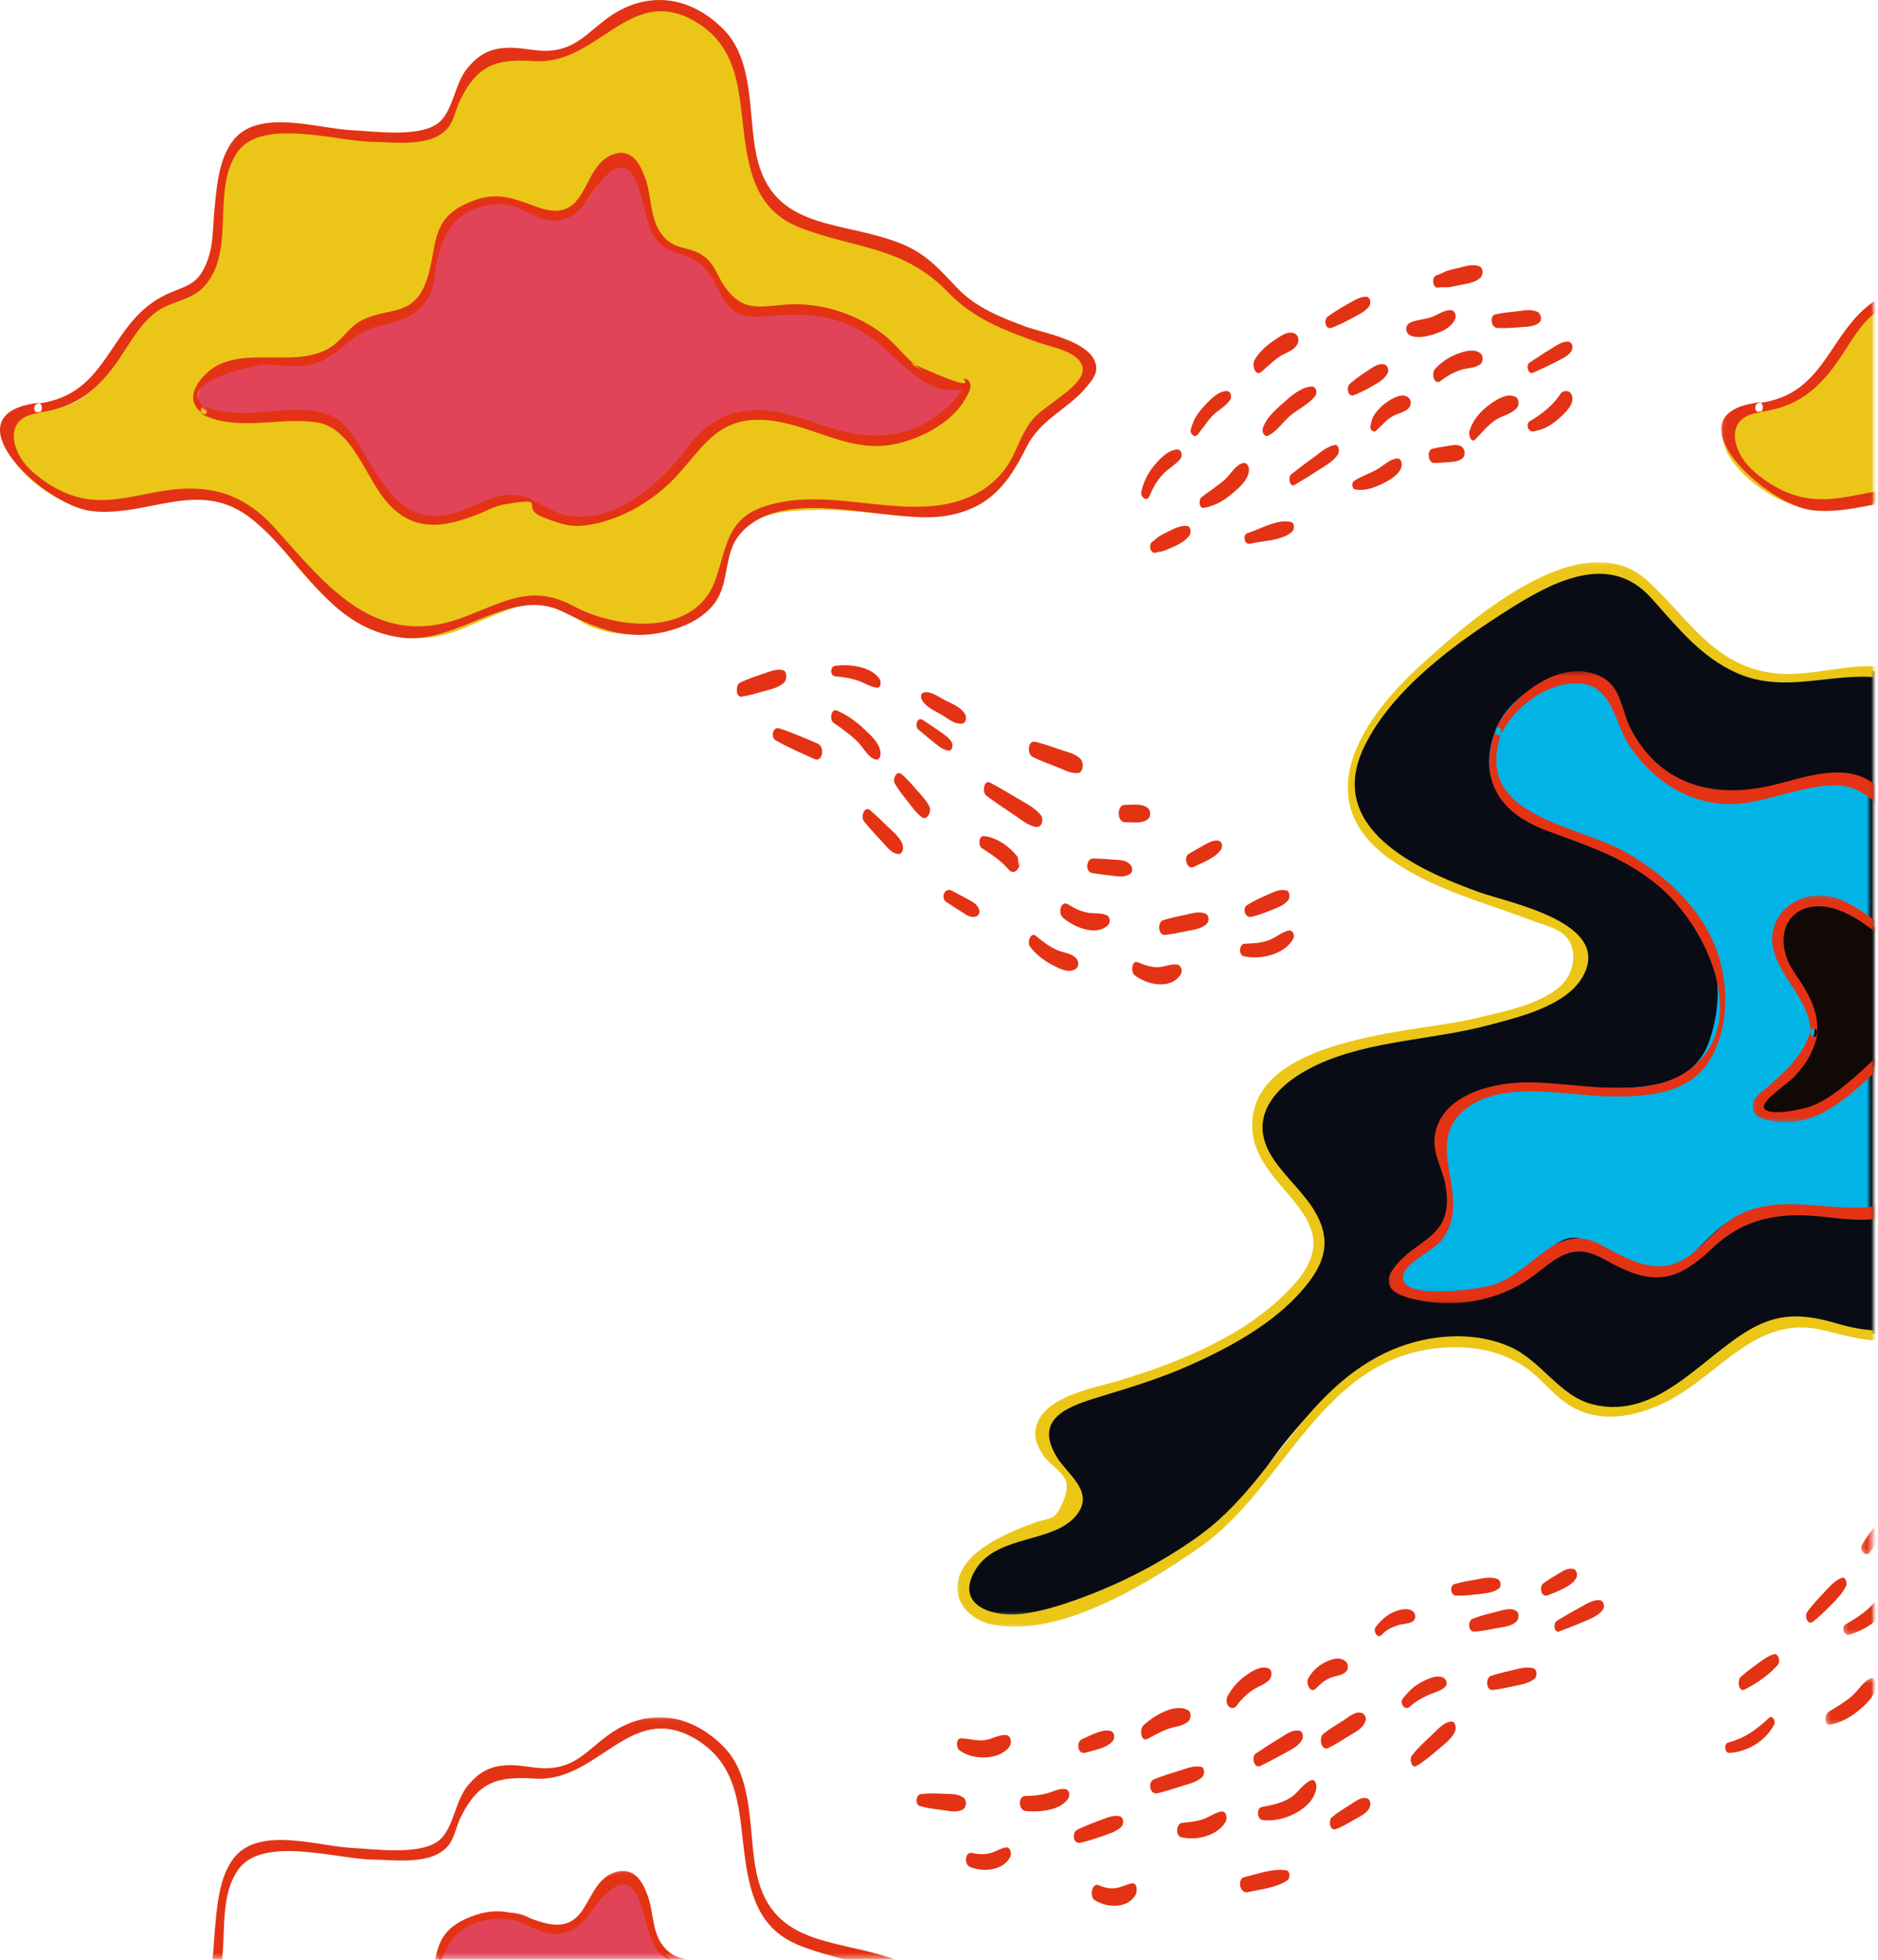 <?xml version="1.0" encoding="UTF-8"?>
<svg width="418px" height="436px" viewBox="0 0 418 436" version="1.1" xmlns="http://www.w3.org/2000/svg" xmlns:xlink="http://www.w3.org/1999/xlink">
    <!-- Generator: Sketch 52.6 (67491) - http://www.bohemiancoding.com/sketch -->
    <title>Blob Pattern</title>
    <desc>Created with Sketch.</desc>
    <defs>
        <polygon id="path-1" points="0.172 0.081 203.019 0.081 203.019 233.677 0.172 233.677"></polygon>
        <polygon id="path-3" points="0.058 0.068 204 0.068 204 236.928 0.058 236.928"></polygon>
        <polygon id="path-5" points="0.259 0.23 107 0.23 107 137.929 0.259 137.929"></polygon>
        <polygon id="path-7" points="0.052 0.326 107.982 0.326 107.982 140.959 0.052 140.959"></polygon>
        <polygon id="path-9" points="0.141 0.182 26 0.182 26 48.655 0.141 48.655"></polygon>
        <polygon id="path-11" points="0.111 0.2 27 0.2 27 50.672 0.111 50.672"></polygon>
        <polygon id="path-13" points="0.376 0.11 34 0.11 34 52.676 0.376 52.676"></polygon>
        <polygon id="path-15" points="0.103 0.057 34 0.057 34 53.675 0.103 53.675"></polygon>
        <polygon id="path-17" points="0.32 0.352 11 0.352 11 10.739 0.32 10.739"></polygon>
        <polygon id="path-19" points="0.26 0.016 7 0.016 7 10.724 0.26 10.724"></polygon>
        <polygon id="path-21" points="0.257 0.236 2.571 0.236 2.571 10.778 0.257 10.778"></polygon>
        <polygon id="path-23" points="0.169 0.057 243.951 0.057 243.951 53.675 0.169 53.675"></polygon>
        <polygon id="path-25" points="0.202 0.374 171.663 0.374 171.663 19.685 0.202 19.685"></polygon>
        <polygon id="path-27" points="0.081 0.208 173.695 0.208 173.695 19.697 0.081 19.697"></polygon>
        <polygon id="path-29" points="0.376 0.228 34 0.228 34 140.781 0.376 140.781"></polygon>
        <polygon id="path-31" points="0.103 0.173 34 0.173 34 141.722 0.103 141.722"></polygon>
    </defs>
    <g id="Symbols" stroke="none" stroke-width="1" fill="none" fill-rule="evenodd">
        <g id="Newsletter-Sign-Up" transform="translate(-1202, 0)">
            <g id="Blob-Pattern">
                <g transform="translate(1202, 0)">
                    <g>
                        <g id="Group-3" transform="translate(214, 126)">
                            <mask id="mask-2" fill="white">
                                <use xlink:href="#path-1"></use>
                            </mask>
                            <g id="Clip-2"></g>
                            <path d="M298.117,134.748 C302.59,130.297 308.854,134.303 317.801,136.974 C326.748,139.644 336.591,131.187 335.696,124.511 C334.802,117.835 337.486,103.147 348.67,98.695 C359.855,94.244 360.749,90.684 360.302,82.227 C359.855,73.77 344.196,78.666 336.591,75.995 C328.985,73.325 327.643,67.984 327.196,58.192 C326.748,48.4 312.432,50.625 311.09,57.302 C309.775,63.849 303.932,69.941 299.011,69.764 C294.09,69.588 286.261,50.169 276.531,49.846 C266.464,49.512 253.043,64.201 243.648,59.861 C234.253,55.521 241.97,47.844 229.556,46.508 C217.141,45.173 217.141,45.84 216.47,34.824 C215.799,23.808 207.746,21.472 189.627,24.476 C171.509,27.48 161.442,14.795 153.39,5.114 C145.337,-4.567 131.58,0.107 111.112,15.797 C90.645,31.486 76.552,49.846 95.006,63.199 C113.461,76.552 137.619,76.218 138.626,86.233 C139.633,96.248 115.474,101.922 94.671,104.927 C73.868,107.931 59.105,119.615 68.835,131.966 C78.566,144.318 85.612,148.657 74.875,160.007 C64.138,171.357 46.354,178.701 31.591,182.707 C16.827,186.713 14.478,192.054 20.854,198.396 C27.229,204.739 29.242,209.413 19.847,212.083 C10.452,214.754 -6.66,223.433 3.07,231.779 C12.801,240.124 56.42,219.094 65.144,204.739 C73.868,190.385 89.974,173.026 107.086,172.025 C124.198,171.023 127.553,178.368 134.6,184.043 C141.646,189.717 153.725,189.05 169.495,175.029 C185.265,161.009 192.199,169.906 202.042,170.69 C210.43,171.357 216.806,167.685 223.516,160.341 C230.227,152.997 240.964,163.679 240.628,142.982 C240.293,122.286 241.97,115.609 255.727,117.278 C269.485,118.947 278.208,134.303 281.564,140.312 C284.919,146.32 293.643,139.199 298.117,134.748" id="Fill-1" fill="#090C15" mask="url(#mask-2)"></path>
                        </g>
                        <g id="Group-6" transform="translate(213, 125)">
                            <mask id="mask-4" fill="white">
                                <use xlink:href="#path-3"></use>
                            </mask>
                            <g id="Clip-5"></g>
                            <path d="M299.622,137.163 C306.189,132.345 314.683,139.558 321.368,140.011 C325.539,140.293 329.769,138.649 332.892,135.923 C339.48,130.175 336.483,123.125 338.568,115.567 C341.166,106.149 346.941,103.383 354.811,98.952 C357.082,97.674 359.345,96.183 360.707,93.901 C362.986,90.083 363.756,82.401 360.093,79.239 C354.665,74.555 344.237,78.557 337.893,76.379 C325.473,72.114 334.294,57.983 325.334,52.881 C320.641,50.209 314.685,52.655 311.9,56.769 C309.851,59.796 309.67,63.718 306.857,66.449 C302.757,70.432 299.214,70.355 295.908,66.59 C292.842,63.099 290.479,59.043 287.233,55.689 C281.264,49.522 275.908,49.172 268.188,52.701 C263.464,54.86 259.129,58.062 254.183,59.723 C249.267,61.374 244.852,61.407 241.512,56.777 C240.2,54.957 239.997,52.644 238.705,50.956 C233.634,44.331 221.533,49.563 218.812,41.43 C216.757,35.287 219.199,29.144 212.423,25.362 C203.389,20.32 191.867,25.872 182.327,24.833 C168.406,23.315 162.923,12.59 153.647,4.162 C138.78,-9.345 112.933,14.108 102.736,23.435 C89.519,35.524 78.209,53.499 96.68,66.355 C106.278,73.035 117.479,75.776 128.246,79.897 C130.56,80.782 133.768,81.487 135.472,83.295 C138.246,86.24 137.469,91.443 134.43,94.282 C129.755,98.65 120.7,100.267 114.73,101.703 C102.172,104.723 64.443,105.636 65.752,126.392 C66.609,139.981 88.171,145.863 75.195,160.562 C65.366,171.697 50.057,177.921 36.124,182.141 C30.608,183.811 18.633,185.659 17.479,193.111 C17.148,195.248 18.104,197.053 19.22,198.78 C20.48,200.728 23.538,202.411 24.282,204.549 C25.02,206.669 22.921,211.291 21.63,212.308 C20.713,213.031 18.669,213.253 17.554,213.662 C11.712,215.804 1.338,219.861 0.157,227.062 C-0.625,231.834 3.355,235.422 7.641,236.382 C22.407,239.69 42.643,227.23 54.051,219.241 C73.331,205.736 81.075,176.909 108.008,174.836 C114.564,174.331 121.095,175.461 126.544,179.226 C130.092,181.679 132.684,185.396 136.361,187.678 C143.063,191.836 151.094,190.245 157.791,186.916 C169.901,180.897 177.904,167.218 192.936,170.97 C201.209,173.034 208.002,175.142 216.06,170.541 C220.691,167.897 223.91,162.4 228.829,160.57 C231.591,159.542 234.926,160.27 237.584,158.864 C243.539,155.713 242.556,147.06 242.565,141.52 C242.573,135.978 241.705,127.685 245.285,122.933 C248.775,118.301 256.445,119.376 261.183,121.03 C267.543,123.249 272.548,128.543 276.425,133.841 C278.468,136.632 280.296,142.019 283.146,144.118 C288.643,148.166 296.1,140.622 299.639,137.199 C300.401,136.462 299.635,134.529 298.728,135.392 C294.443,139.477 288.53,145.529 282.754,140.121 C280.233,137.761 278.626,133.259 276.4,130.443 C271.411,124.131 264.937,118.758 256.727,117.614 C240.351,115.332 240.681,130.907 240.671,143.071 C240.666,149.563 240.6,155.935 233.391,157.452 C230.918,157.973 228.667,157.89 226.357,159.103 C222.093,161.341 219.413,165.882 215.131,168.317 C208.726,171.96 202.601,171.411 195.818,169.435 C189.295,167.533 183.802,166.916 177.534,170.215 C166.241,176.159 156.269,191.12 141.54,187.456 C134.152,185.618 130.101,177.808 123.265,174.709 C114.533,170.752 103.552,171.97 95.144,176.081 C76.445,185.223 69.987,205.103 53.89,216.672 C45.679,222.574 36.478,227.335 26.96,230.762 C22.886,232.228 18.651,233.544 14.339,234.072 C8.159,234.829 -0.515,232.297 3.975,224.474 C8.76,216.135 22.023,218.579 26.906,211.685 C30.428,206.714 24.61,203.02 22.302,199.291 C16.722,190.27 25.174,187.74 32.687,185.473 C39.172,183.516 45.572,181.512 51.774,178.76 C61.452,174.465 71.963,168.664 78.443,160.069 C82.31,154.938 82.971,150.246 79.755,144.699 C77.19,140.276 73.11,136.938 70.319,132.694 C63.969,123.039 71.879,115.668 80.419,111.775 C92.117,106.443 105.73,106.397 118.102,103.13 C124.68,101.393 135.496,98.912 139.245,92.349 C146.154,80.255 123.014,75.923 116.232,73.487 C102.235,68.458 81.92,59.197 90.643,41.13 C96.931,28.105 111.531,17.676 123.461,10.195 C133.079,4.165 145.354,-2.065 154.403,7.921 C160.22,14.339 165.449,21.153 173.624,24.748 C184.484,29.526 194.835,24.374 205.966,25.815 C212.945,26.719 215.922,30.221 216.664,37.223 C216.919,39.636 216.615,42.915 218.02,45.065 C221.208,49.949 228.483,47.37 233.065,49.317 C240.016,52.271 238.175,61.21 246.501,62.873 C255.573,64.684 263.801,55.993 271.859,53.358 C284.371,49.266 288.635,62.162 295.791,69.343 C299.823,73.389 303.873,72.413 307.93,68.314 C310.014,66.209 311.005,63.883 312.301,61.33 C314.165,57.657 315.675,53.729 320.591,53.943 C325.913,54.175 326.803,60.723 327.882,65.064 C329.513,71.626 331.113,76.588 338.306,78.615 C341.502,79.516 344.912,79.312 348.194,79.344 C350.611,79.367 354.418,78.722 356.567,79.846 C361.657,82.506 361.329,89.386 358.667,93.239 C355.738,97.481 350.323,98.163 346.259,100.924 C342.987,103.148 340.626,106.208 338.912,109.748 C335.091,117.643 337.963,130.559 330.121,135.605 C319.43,142.485 308.457,128.299 298.747,135.428 C297.908,136.043 298.639,137.883 299.622,137.163" id="Fill-4" fill="#EBC617" mask="url(#mask-4)"></path>
                        </g>
                        <g id="Group-9" transform="translate(309, 150)">
                            <mask id="mask-6" fill="white">
                                <use xlink:href="#path-5"></use>
                            </mask>
                            <g id="Clip-8"></g>
                            <path d="M24.017,12.081 C21.754,17.626 21.576,23.994 25.932,28.093 C30.288,32.19 36.362,33.739 42.105,35.382 C47.846,37.024 81.264,52.073 71.552,81.311 C64.859,101.463 30.72,85.342 17.333,94.074 C3.946,102.807 15.325,108.181 13.317,118.928 C11.309,129.676 -6.765,133.035 3.276,136.394 C13.317,139.752 26.035,137.737 34.737,129.004 C43.439,120.272 45.447,129.676 56.826,132.363 C68.206,135.05 68.875,122.287 82.263,118.928 C95.65,115.569 107.03,124.974 118.409,113.554 C129.788,102.135 127.111,79.967 135.813,75.937 C144.514,71.907 162.587,69.891 173.967,80.639 C185.346,91.387 202.08,92.73 208.105,87.357 C214.129,81.983 222.831,84.669 224.17,73.922 C225.509,63.174 214.799,68.548 206.097,60.487 C197.395,52.426 186.685,45.709 179.322,47.724 C171.959,49.739 155.894,53.77 141.837,51.083 C127.78,48.396 115.062,36.976 109.037,27.572 C103.013,18.168 90.295,24.885 77.576,26.9 C64.859,28.915 52.141,16.824 50.132,6.076 C48.124,-4.671 28.693,0.619 24.017,12.081" id="Fill-7" fill="#02B3E6" mask="url(#mask-6)"></path>
                        </g>
                        <g id="Group-12" transform="translate(309, 149)">
                            <mask id="mask-8" fill="white">
                                <use xlink:href="#path-7"></use>
                            </mask>
                            <g id="Clip-11"></g>
                            <path d="M23.949,13.244 C20.041,24.387 24.4,31.752 35.32,35.824 C44.485,39.242 52.572,41.712 60.28,48.213 C70.627,56.94 81.174,78.578 66.892,89.074 C57.171,96.218 41.177,91.5 30.083,91.803 C22.519,92.011 11.36,94.851 10.321,103.997 C9.891,107.785 12.131,111.164 12.756,114.78 C14.807,126.664 6.129,126.296 1.131,133.27 C-2.544,138.399 3.989,139.851 8.427,140.566 C14.521,141.547 20.93,140.67 26.571,138.181 C29.149,137.044 31.533,135.51 33.729,133.754 C38.837,129.669 42.049,127.757 48.192,131.237 C58.434,137.039 63.751,136.675 72.089,128.747 C79.057,122.122 86.689,120.701 96.003,121.631 C102.555,122.285 109.099,123.452 115.157,120.098 C125.432,114.407 127.97,102.227 130.707,91.818 C133.005,83.078 135.4,78.491 144.703,76.607 C153.783,74.769 163.847,75.628 171.652,80.988 C181.584,87.809 192.307,96.911 205.5,92.668 C209.945,91.238 213.894,88.19 218.18,86.288 C221.996,84.595 224.825,82.91 226.19,78.707 C229.449,68.669 222.465,67.779 215.077,65.022 C202.013,60.149 194.475,44.957 178.682,48.563 C157.782,53.335 137.863,54.77 120.666,39.616 C115.472,35.039 111.744,26.193 105.081,23.705 C98.962,21.419 91.429,24.313 85.426,25.718 C72.544,28.734 60.727,25.782 54.071,13.357 C51.963,9.423 51.991,4.136 47.717,1.736 C38.982,-3.169 27.487,5.711 23.907,13.219 C23.473,14.13 24.618,15.298 25.186,14.166 C28.178,8.203 35.226,2.819 42.234,3.052 C49.961,3.308 50.225,11.711 53.698,16.952 C59.532,25.758 69.3,31.283 79.905,29.586 C86.357,28.554 92.685,25.84 99.254,25.722 C108.13,25.563 111.84,34.496 117.546,39.972 C127.164,49.204 138.884,54.756 152.3,54.988 C164.745,55.203 180.636,47.381 192.138,52.665 C199.472,56.034 204.332,62.513 211.27,66.222 C213.3,67.306 215.466,67.663 217.571,68.5 C218.369,68.817 219.497,68.745 220.233,69.197 C226.531,73.063 223.753,80.354 219.183,83.09 C209.243,89.039 198.813,92.984 187.359,88.475 C180.294,85.694 175.697,79.905 169.07,76.571 C164.001,74.022 158.253,73.06 152.62,73.107 C145.365,73.168 135.937,74.314 132.084,81.245 C126.138,91.937 127.998,105.351 118.507,114.438 C106.938,125.515 91.272,114.527 78.07,121.278 C74.213,123.251 71.592,126.456 68.41,129.271 C61.211,135.638 54.785,132.01 47.415,128.003 C37.381,122.55 32.835,133.556 23.547,136.795 C20.373,137.903 0.854,140.678 3.527,134.138 C4.594,131.526 10.207,129.208 12.111,126.591 C19.135,116.935 7.015,105.235 17.595,97.428 C25.821,91.358 39.2,94.69 48.671,94.908 C57.084,95.102 67.179,94.61 71.824,86.411 C76.165,78.75 75.82,68.285 72.286,60.429 C68.514,52.046 61.279,45.613 53.507,40.973 C42.18,34.21 18.679,33.015 25.143,14.14 C25.441,13.269 24.348,12.11 23.949,13.244" id="Fill-10" fill="#E33314" mask="url(#mask-8)"></path>
                        </g>
                        <g id="Group-15" transform="translate(391, 200)">
                            <mask id="mask-10" fill="white">
                                <use xlink:href="#path-9"></use>
                            </mask>
                            <g id="Clip-14"></g>
                            <path d="M12.792,29.827 C14.238,21.297 1.282,13.076 5.382,5.391 C8.604,-0.645 16.272,-2.664 26.031,6.083 C35.79,14.831 51.822,14.831 39.275,24.924 C26.728,35.017 16.969,50.494 4.421,48.475 C-8.127,46.457 10.705,42.132 12.792,29.827" id="Fill-13" fill="#110906" mask="url(#mask-10)"></path>
                        </g>
                        <g id="Group-18" transform="translate(390, 199)">
                            <mask id="mask-12" fill="white">
                                <use xlink:href="#path-11"></use>
                            </mask>
                            <g id="Clip-17"></g>
                            <path d="M14.412,31.012 C14.734,27.322 13.706,24.541 11.906,21.271 C10.64,18.971 8.644,16.749 7.753,14.285 C4.928,6.472 10.212,1.085 17.771,3.025 C24.428,4.733 29.865,11.062 35.974,14.179 C36.859,14.631 41.468,16.303 42.263,17.565 C45.348,22.467 39.8,24.788 36.735,27.473 C31.754,31.838 27.347,36.772 22.295,41.064 C19.535,43.408 16.543,45.827 13.053,47.13 C11.585,47.678 3.37,49.601 2.622,47.435 C2.091,45.899 7.986,42 9.287,40.634 C12.02,37.767 13.783,34.853 14.5,31.038 C14.718,29.88 13.297,29.268 12.911,30.536 C11.256,35.962 7.572,39.155 3.448,42.828 C2.465,43.704 0.542,44.93 0.225,46.272 C-0.516,49.404 2.502,50.113 5.312,50.515 C14.136,51.78 21.351,45.143 27.098,39.749 C31.015,36.072 34.749,32.232 38.811,28.695 C41.115,26.689 45.321,24.206 45.831,20.877 C46.497,16.53 42.189,14.689 38.719,12.918 C33.66,10.336 29.707,7.398 25.084,4.212 C22.396,2.36 19.377,0.567 15.989,0.248 C10.866,-0.234 5.791,2.94 4.689,7.884 C2.804,16.344 13.187,22.446 12.979,30.804 C12.956,31.731 14.321,32.053 14.412,31.012" id="Fill-16" fill="#E33314" mask="url(#mask-12)"></path>
                        </g>
                        <g id="Group-21" transform="translate(383, 383)">
                            <mask id="mask-14" fill="white">
                                <use xlink:href="#path-13"></use>
                            </mask>
                            <g id="Clip-20"></g>
                            <path d="M8.175,90.008 C-10.877,91.324 9.109,113.611 24.159,111.76 C39.209,109.91 49.681,103.114 62.647,120.129 C75.413,136.884 88.219,144.285 103.787,137.668 C119.354,131.051 120.707,130.611 129.429,136.248 C138.151,141.886 159.854,140.125 161.262,126.769 C162.669,113.413 170.783,111.665 184.297,111.72 C197.809,111.775 211.301,116.507 221.469,108.532 C231.637,100.557 223.542,97.628 239.805,86.338 C256.067,75.047 221.605,76.242 212.202,62.842 C202.799,49.442 181.838,53.365 173.089,45.312 C164.339,37.259 169.169,13.228 160.973,6.684 C153.334,0.583 144.729,-4.508 133.291,6.936 C121.853,18.379 111.777,4.308 104.295,16.303 C96.813,28.298 104.014,29.664 83.069,29.578 C62.125,29.492 54.718,23.449 50.615,35.458 C46.51,47.466 51.178,62.182 39.674,65.024 C25.447,68.537 27.227,88.692 8.175,90.008" id="Fill-19" fill="#EBC618" mask="url(#mask-14)"></path>
                        </g>
                        <g id="Group-24" transform="translate(383, 382)">
                            <mask id="mask-16" fill="white">
                                <use xlink:href="#path-15"></use>
                            </mask>
                            <g id="Clip-23"></g>
                            <path d="M8.447,90.008 C-11.826,92.531 9.899,112.963 20.38,114.154 C33.069,115.596 44.302,106.524 55.939,116.029 C67.14,125.178 72.861,140.276 88.902,142.402 C101.269,144.041 113.035,130.834 124.545,136.581 C132.686,140.645 139.536,143.486 148.901,140.645 C152.489,139.556 155.988,137.733 158.25,134.634 C161.562,130.094 160.127,123.807 163.697,119.443 C173.321,107.676 196.577,117.269 209.205,115.244 C219.011,113.672 223.203,107.962 227.209,99.849 C230.33,93.529 236.463,91.429 240.596,86.306 C241.724,84.907 242.905,83.539 242.573,81.604 C241.642,76.184 230.802,74.386 226.881,72.92 C221.435,70.883 215.864,68.638 211.81,64.293 C207.906,60.11 205.015,56.737 199.547,54.484 C186.528,49.121 171.091,51.845 167.467,34.802 C165.564,25.853 167.096,13.673 160.171,6.615 C152.555,-1.148 142.723,-2.163 134.173,4.34 C129.86,7.62 127.203,11.14 121.295,11.389 C118.666,11.5 116.089,10.788 113.474,10.721 C109.091,10.609 106.32,11.857 103.515,15.266 C100.799,18.567 100.486,23.931 97.733,26.916 C93.933,31.037 82.854,29.348 78.056,29.138 C70.611,28.813 57.438,24.184 51.795,31.265 C48.405,35.519 48.006,42.151 47.515,47.275 C47.197,50.6 47.279,54.361 46.228,57.567 C43.959,64.496 40.776,63.632 35.787,66.364 C23.962,72.841 24.095,88.236 8.45,90.144 C7.397,90.272 7.45,92.279 8.5,92.159 C16.856,91.204 21.859,87.021 26.46,80.192 C28.923,76.536 31.049,72.397 34.658,69.706 C38.059,67.169 42.51,67.186 45.399,63.869 C52.335,55.902 46.811,42.735 52.556,34.127 C57.841,26.209 74.487,31.624 82.529,31.72 C87.482,31.779 95.534,33.022 99.173,28.632 C100.561,26.956 100.927,24.418 101.855,22.494 C105.797,14.305 110.142,13.169 118.334,13.701 C132.373,14.612 139.364,-3.487 153.624,4.695 C165.287,11.385 163.198,23.967 165.589,35.503 C167.167,43.116 170.194,48.344 177.689,51.117 C190.048,55.691 200.249,55.208 209.964,65.414 C215.502,71.23 222.401,73.842 229.838,76.515 C232.89,77.61 238.743,78.507 239.587,81.97 C240.561,85.967 231.216,90.381 228.501,93.756 C226.522,96.218 225.684,98.771 224.345,101.572 C220.652,109.292 213.269,112.708 204.979,113.136 C193.344,113.737 181.024,109.34 169.556,113 C160.948,115.746 160.975,121.924 158.425,129.367 C153.977,142.354 136.544,140.569 127.039,135.392 C117.862,130.393 112.063,134.221 102.69,137.833 C83.438,145.253 72.533,131.094 60.971,118.015 C53.645,109.729 45.651,107.918 35.047,109.834 C28.446,111.027 22.471,112.9 15.907,110.601 C12.561,109.43 9.481,107.414 6.897,105.001 C2.58,100.97 0.696,93.29 8.503,92.296 C9.699,92.143 9.634,89.86 8.447,90.008" id="Fill-22" fill="#E33314" mask="url(#mask-16)"></path>
                        </g>
                        <path d="M384.946,389.998 C388.953,389.747 393.047,387.321 394.914,383.625 C395.252,382.956 394.537,381.464 393.75,382.198 C390.938,384.824 388.376,386.689 384.647,387.681 C383.642,387.949 383.858,390.067 384.946,389.998" id="Fill-25" fill="#E33314"></path>
                        <g id="Group-29" transform="translate(406, 373)">
                            <mask id="mask-18" fill="white">
                                <use xlink:href="#path-17"></use>
                            </mask>
                            <g id="Clip-28"></g>
                            <path d="M1.346,10.721 C3.579,10.3 5.629,9.201 7.46,7.732 C9.156,6.372 11.236,4.504 11.657,2.125 C11.803,1.3 11.287,0.071 10.38,0.41 C8.771,1.012 7.59,3.128 6.255,4.282 C4.616,5.699 2.821,6.737 1.003,7.832 C0.11,8.37 -0.036,10.981 1.346,10.721" id="Fill-27" fill="#E33314" mask="url(#mask-18)"></path>
                        </g>
                        <path d="M388.325,375.887 C390.92,374.547 393.735,372.686 395.717,370.373 C396.39,369.586 395.788,367.664 394.704,368.051 C393.377,368.524 392.228,369.375 391.074,370.226 C389.835,371.139 388.569,372.025 387.434,373.097 C386.617,373.868 386.975,376.584 388.325,375.887" id="Fill-30" fill="#E33314"></path>
                        <path d="M403.553,360.772 C405.022,359.641 406.33,358.304 407.638,356.985 C408.903,355.71 410.112,354.481 410.901,352.823 C411.217,352.158 410.754,350.669 409.834,351.066 C408.214,351.767 407.061,353.152 405.863,354.43 C404.602,355.773 403.338,357.125 402.242,358.619 C401.589,359.51 402.335,361.71 403.553,360.772" id="Fill-32" fill="#E33314"></path>
                        <g id="Group-36" transform="translate(410, 353)">
                            <mask id="mask-20" fill="white">
                                <use xlink:href="#path-19"></use>
                            </mask>
                            <g id="Clip-35"></g>
                            <path d="M1.635,10.68 C5.742,9.491 10.249,6.128 11.594,2.152 C11.968,1.048 10.932,-0.858 9.706,0.469 C8.331,1.957 7.298,3.63 5.749,4.992 C4.243,6.315 2.536,7.393 0.768,8.379 C-0.24,8.942 0.357,11.051 1.635,10.68" id="Fill-34" fill="#E33314" mask="url(#mask-20)"></path>
                        </g>
                        <g id="Group-39" transform="translate(414, 335)">
                            <mask id="mask-22" fill="white">
                                <use xlink:href="#path-21"></use>
                            </mask>
                            <g id="Clip-38"></g>
                            <path d="M2.232,10.329 C3.258,8.834 4.452,7.416 5.787,6.14 C7.178,4.81 8.881,3.735 10.101,2.266 C10.694,1.554 10.252,-0.032 9.063,0.275 C7.07,0.79 5.488,2.375 4.142,3.743 C2.647,5.263 1.468,6.945 0.399,8.734 C-0.219,9.768 1.332,11.638 2.232,10.329" id="Fill-37" fill="#E33314" mask="url(#mask-22)"></path>
                        </g>
                        <path d="M172.585,164.667 C175.365,166.277 178.386,167.546 181.31,168.882 C183.073,169.686 183.706,166.151 181.99,165.432 C179.168,164.249 176.331,162.946 173.398,162.051 C171.983,161.619 171.517,164.048 172.585,164.667" id="Fill-40" fill="#E33314"></path>
                        <path d="M185.519,160.808 C187.38,162.064 189.183,163.367 190.833,164.964 C192.081,166.172 193.391,168.875 195.111,168.999 C195.688,169.04 196.021,168.201 195.999,167.671 C195.902,165.302 193.744,163.537 192.238,162.108 C190.458,160.419 188.437,159.019 186.264,158.075 C184.997,157.524 184.562,160.161 185.519,160.808" id="Fill-42" fill="#E33314"></path>
                        <path d="M185.935,150.479 C187.675,150.603 189.388,150.885 191.045,151.456 C192.439,151.937 193.717,152.84 195.189,152.995 C196.166,153.098 196.126,151.572 195.767,151.049 C193.817,148.213 188.964,147.698 185.878,148.139 C184.683,148.309 184.714,150.392 185.935,150.479" id="Fill-44" fill="#E33314"></path>
                        <path d="M205.103,155.517 C205.915,157.25 207.987,158.083 209.539,158.992 C210.987,159.84 212.617,161.348 214.321,160.927 C215.041,160.75 215.129,159.565 214.861,159.023 C213.995,157.276 211.831,156.588 210.213,155.725 C208.821,154.983 207.1,153.637 205.507,154.092 C204.967,154.246 204.905,155.093 205.103,155.517" id="Fill-46" fill="#E33314"></path>
                        <path d="M204.449,162.353 C205.587,163.267 206.672,164.235 207.825,165.135 C208.827,165.919 209.771,166.817 211.089,166.992 C211.994,167.113 212.151,165.751 211.88,165.239 C211.27,164.083 210.062,163.351 208.991,162.589 C207.826,161.761 206.605,161.01 205.431,160.199 C204.159,159.32 203.502,161.594 204.449,162.353" id="Fill-48" fill="#E33314"></path>
                        <path d="M199.153,174.29 C199.944,175.694 200.957,176.936 201.946,178.193 C202.892,179.396 203.863,180.813 205.07,181.738 C206.437,182.787 207.413,180.421 206.826,179.335 C206.074,177.942 204.906,176.736 203.871,175.56 C202.853,174.405 201.854,173.193 200.657,172.232 C199.509,171.311 198.635,173.372 199.153,174.29" id="Fill-50" fill="#E33314"></path>
                        <path d="M192.297,182.722 C193.517,184.209 194.803,185.638 196.131,187.024 C197.196,188.135 198.351,189.937 199.985,189.999 C200.838,190.032 201.097,188.895 200.969,188.251 C200.615,186.469 198.91,185.23 197.694,184.015 C196.401,182.722 195.072,181.465 193.689,180.274 C192.389,179.155 191.512,181.765 192.297,182.722" id="Fill-52" fill="#E33314"></path>
                        <path d="M210.628,200.675 C211.774,201.431 212.914,202.192 214.092,202.906 C215.133,203.537 215.943,204.266 217.23,203.903 C217.858,203.726 218.121,202.919 217.948,202.402 C217.531,201.163 216.65,200.761 215.478,200.096 C214.291,199.425 213.074,198.805 211.859,198.178 C210.189,197.316 209.332,199.82 210.628,200.675" id="Fill-54" fill="#E33314"></path>
                        <path d="M218.551,188.714 C220.77,190.154 222.709,191.391 224.489,193.441 C226.064,195.256 227.717,192.202 226.522,190.661 C226.617,191.438 226.712,192.214 226.808,192.991 C227.173,192.29 226.985,191.258 226.522,190.661 C224.725,188.345 221.909,186.332 219.047,186.006 C217.797,185.864 217.711,188.169 218.551,188.714" id="Fill-56" fill="#E33314"></path>
                        <path d="M219.533,177.019 C221.362,178.386 223.248,179.668 225.151,180.908 C226.798,181.98 228.634,183.644 230.549,183.98 C231.893,184.216 232.417,182.304 231.634,181.317 C230.241,179.563 227.969,178.553 226.123,177.418 C224.235,176.258 222.317,175.148 220.366,174.116 C218.991,173.389 218.546,176.281 219.533,177.019" id="Fill-58" fill="#E33314"></path>
                        <path d="M229.868,168.408 C231.556,169.238 233.282,169.901 235.024,170.558 C236.564,171.139 238.253,172.144 239.885,171.983 C241.219,171.85 241.308,169.559 240.407,168.745 C239.077,167.545 237.251,167.228 235.662,166.67 C233.924,166.06 232.197,165.463 230.42,165.035 C228.774,164.638 228.517,167.743 229.868,168.408" id="Fill-60" fill="#E33314"></path>
                        <path d="M229.287,210.65 C230.629,212.336 232.278,213.681 234.159,214.645 C235.686,215.427 237.982,216.723 239.518,215.493 C240.144,214.992 240.119,214.012 239.679,213.401 C238.688,212.024 236.702,212.009 235.253,211.352 C233.56,210.583 232.065,209.481 230.639,208.265 C229.372,207.184 228.529,209.698 229.287,210.65" id="Fill-62" fill="#E33314"></path>
                        <path d="M236.591,204.179 C239.031,206.255 243.849,208.352 246.575,205.88 C247.228,205.287 247.121,203.949 246.305,203.601 C244.957,203.025 243.562,203.308 242.16,203.05 C240.599,202.761 239.141,202.104 237.78,201.221 C236.165,200.172 235.375,203.145 236.591,204.179" id="Fill-64" fill="#E33314"></path>
                        <path d="M243.036,194.226 C244.511,194.47 245.981,194.654 247.468,194.815 C248.945,194.974 250.178,195.27 251.485,194.449 C252.308,193.931 252.036,192.727 251.429,192.199 C250.35,191.26 249.04,191.342 247.669,191.236 C246.215,191.124 244.774,191.029 243.316,191 C241.722,190.968 241.514,193.975 243.036,194.226" id="Fill-66" fill="#E33314"></path>
                        <path d="M250.378,182.919 C252.024,182.925 254.105,183.343 255.52,182.224 C256.206,181.681 256.128,180.269 255.467,179.752 C254.067,178.656 251.921,179.08 250.296,179.085 C248.518,179.092 248.593,182.911 250.378,182.919" id="Fill-68" fill="#E33314"></path>
                        <path d="M252.513,216.931 C255.139,219.066 260.454,220.266 262.734,216.893 C263.297,216.061 262.926,214.723 262.002,214.59 C260.592,214.388 259.177,215.149 257.747,215.172 C256.2,215.197 254.727,214.717 253.294,214.086 C251.936,213.488 251.598,216.188 252.513,216.931" id="Fill-70" fill="#E33314"></path>
                        <path d="M259.312,207.994 C260.906,207.829 262.484,207.49 264.055,207.166 C265.64,206.839 267.258,206.723 268.533,205.603 C269.225,204.995 269.165,203.567 268.236,203.234 C266.754,202.702 265.373,203.2 263.883,203.514 C262.211,203.865 260.526,204.205 258.894,204.727 C257.53,205.164 257.772,208.153 259.312,207.994" id="Fill-72" fill="#E33314"></path>
                        <path d="M265.712,192.874 C267.629,191.871 270.555,190.894 271.762,189.012 C272.222,188.295 272.033,187.087 271.029,187.008 C269.911,186.921 268.844,187.544 267.897,188.076 C266.798,188.693 265.705,189.321 264.609,189.943 C263.333,190.667 264.237,193.645 265.712,192.874" id="Fill-74" fill="#E33314"></path>
                        <path d="M165.041,154.991 C166.676,154.752 168.29,154.27 169.888,153.807 C171.483,153.345 173.254,153.076 174.551,151.827 C175.161,151.238 175.227,149.32 174.259,149.097 C172.736,148.747 171.312,149.417 169.839,149.911 C168.113,150.49 166.358,151.061 164.702,151.883 C163.693,152.384 163.742,155.181 165.041,154.991" id="Fill-76" fill="#E33314"></path>
                        <path d="M276.834,212.739 C280.42,213.585 285.99,212.401 287.867,208.802 C288.281,208.008 287.675,206.792 286.753,207.031 C285.18,207.438 283.874,208.669 282.315,209.218 C280.585,209.825 278.86,209.892 277.058,209.952 C275.773,209.996 275.611,212.45 276.834,212.739" id="Fill-78" fill="#E33314"></path>
                        <path d="M278.508,203.974 C280.08,203.648 281.555,203.035 283.043,202.445 C284.396,201.91 285.814,201.429 286.726,200.25 C287.177,199.668 287.114,198.237 286.211,198.064 C284.685,197.773 283.304,198.532 281.928,199.147 C280.429,199.819 278.942,200.468 277.563,201.37 C276.436,202.107 277.13,204.26 278.508,203.974" id="Fill-80" fill="#E33314"></path>
                        <g id="Group-84" transform="translate(0, 382)">
                            <mask id="mask-24" fill="white">
                                <use xlink:href="#path-23"></use>
                            </mask>
                            <g id="Clip-83"></g>
                            <path d="M8.556,90.008 C-11.821,92.531 10.016,112.963 20.552,114.154 C33.307,115.596 44.597,106.524 56.294,116.029 C67.553,125.178 73.304,140.276 89.428,142.402 C101.859,144.041 113.685,130.834 125.256,136.581 C133.438,140.645 140.324,143.486 149.738,140.645 C153.344,139.556 156.861,137.733 159.134,134.634 C162.464,130.094 161.021,123.807 164.61,119.443 C174.284,107.676 197.659,117.269 210.353,115.244 C220.21,113.672 224.424,107.962 228.451,99.849 C231.588,93.529 237.752,91.429 241.906,86.306 C243.041,84.907 244.227,83.539 243.894,81.604 C242.958,76.184 232.062,74.386 228.121,72.92 C222.646,70.883 217.047,68.638 212.972,64.293 C209.048,60.11 206.142,56.737 200.645,54.484 C187.559,49.121 172.042,51.845 168.399,34.802 C166.486,25.853 168.027,13.673 161.065,6.615 C153.41,-1.148 143.527,-2.163 134.933,4.34 C130.598,7.62 127.927,11.14 121.989,11.389 C119.346,11.5 116.755,10.788 114.127,10.721 C109.721,10.609 106.936,11.857 104.117,15.266 C101.387,18.567 101.071,23.931 98.305,26.916 C94.485,31.037 83.349,29.348 78.526,29.138 C71.042,28.813 57.801,24.184 52.129,31.265 C48.721,35.519 48.32,42.151 47.827,47.275 C47.507,50.6 47.589,54.361 46.533,57.567 C44.252,64.496 41.052,63.632 36.038,66.364 C24.152,72.841 24.286,88.236 8.56,90.144 C7.501,90.272 7.554,92.279 8.609,92.159 C17.009,91.204 22.038,87.021 26.663,80.192 C29.139,76.536 31.275,72.397 34.903,69.706 C38.322,67.169 42.796,67.186 45.7,63.869 C52.672,55.902 47.118,42.735 52.894,34.127 C58.206,26.209 74.938,31.624 83.022,31.72 C88.001,31.779 96.094,33.022 99.752,28.632 C101.148,26.956 101.516,24.418 102.447,22.494 C106.41,14.305 110.778,13.169 119.012,13.701 C133.124,14.612 140.151,-3.487 154.484,4.695 C166.207,11.385 164.108,23.967 166.512,35.503 C168.098,43.116 171.141,48.344 178.674,51.117 C191.097,55.691 201.351,55.208 211.116,65.414 C216.682,71.23 223.618,73.842 231.094,76.515 C234.161,77.61 240.044,78.507 240.892,81.97 C241.871,85.967 232.478,90.381 229.749,93.756 C227.76,96.218 226.918,98.771 225.571,101.572 C221.859,109.292 214.439,112.708 206.105,113.136 C194.41,113.737 182.027,109.34 170.499,113 C161.847,115.746 161.874,121.924 159.311,129.367 C154.839,142.354 137.316,140.569 127.763,135.392 C118.538,130.393 112.709,134.221 103.287,137.833 C83.936,145.253 72.974,131.094 61.352,118.015 C53.988,109.729 45.953,107.918 35.295,109.834 C28.659,111.027 22.653,112.9 16.055,110.601 C12.692,109.43 9.596,107.414 6.999,105.001 C2.659,100.97 0.766,93.29 8.613,92.296 C9.815,92.143 9.75,89.86 8.556,90.008" id="Fill-82" fill="#E33314" mask="url(#mask-24)"></path>
                        </g>
                        <g id="Group-87" transform="translate(44, 416)">
                            <mask id="mask-26" fill="white">
                                <use xlink:href="#path-25"></use>
                            </mask>
                            <g id="Clip-86"></g>
                            <path d="M2.151,54.95 C-3.838,51.737 4.641,42.642 18.475,44.374 C32.31,46.106 34.31,36.344 38.382,36.079 C42.453,35.813 46.663,34.885 49.672,32.21 C55.962,26.617 48.822,14.491 62.656,10.593 C76.49,6.695 73.812,14.924 81.846,12.758 C89.878,10.593 89.878,-1.534 96.126,0.631 C102.374,2.797 98.358,20.121 108.621,20.987 C118.886,21.853 114.424,36.145 127.811,33.547 C141.199,30.948 151.91,38.311 154.587,40.909 C157.265,43.508 163.959,51.304 170.207,49.138 C176.454,46.973 161.727,67.328 142.538,59.966 C123.348,52.603 115.316,55.635 109.068,65.163 C102.82,74.691 83.631,83.353 76.937,75.99 C70.243,68.628 59.978,81.187 49.714,78.156 C39.45,75.124 35.879,57.367 28.74,56.501 C21.599,55.635 8.14,58.164 2.151,54.95" id="Fill-85" fill="#E14459" mask="url(#mask-26)"></path>
                        </g>
                        <g id="Group-90" transform="translate(43, 416)">
                            <mask id="mask-28" fill="white">
                                <use xlink:href="#path-27"></use>
                            </mask>
                            <g id="Clip-89"></g>
                            <path d="M2.859,53.031 C-4.892,47.597 14.508,44.092 16.089,44.075 C19.687,44.036 23.025,44.883 26.614,44.032 C32.758,42.576 35.396,37.38 41.443,36.122 C46.065,35.16 50.607,33.944 52.873,29.732 C53.939,27.75 53.933,25.523 54.376,23.403 C55.904,16.11 59.479,10.98 68.708,10.855 C73.575,10.789 76.359,14.477 80.967,14.242 C86.657,13.951 88.029,9.406 91.172,6.066 C99.313,-2.584 99.931,10.976 102.204,15.963 C105.041,22.189 109.905,19.863 114.443,24.212 C117.279,26.929 117.656,31.178 121.378,33.232 C123.801,34.568 126.157,34.17 128.833,33.98 C134.853,33.551 140.338,33.478 146.075,35.638 C152.504,38.058 155.673,42.212 160.897,45.984 C162.73,47.308 164.873,48.741 167.225,49.138 C167.009,49.102 172.13,49.631 171.648,48.971 C172.181,49.701 168.415,52.975 168.559,52.848 C161.647,58.93 152.649,60.018 143.804,57.552 C136.631,55.553 129.364,52.368 121.664,53.959 C116.819,54.96 113.353,57.753 110.42,61.345 C104.81,68.215 95.81,76.008 85.632,75.582 C78.188,75.271 75.882,69.483 68.061,71.443 C63.581,72.566 59.488,75.231 54.728,75.44 C47.386,75.762 43.349,70.208 39.922,65.112 C37.234,61.118 34.772,55.569 29.478,54.185 C20.782,51.911 11.53,56.116 2.748,52.773 C1.72,52.382 1.466,54.157 2.37,54.539 C10.388,57.928 19.032,54.953 27.381,55.997 C36.39,57.124 38.695,69.073 45.04,74.17 C50.809,78.804 57.026,77.468 63.578,75.125 C65.482,74.443 67.505,73.372 69.536,73.052 C80.285,71.356 72.344,73.719 78.514,75.819 C81.819,76.943 83.978,77.805 87.684,77.386 C95.116,76.546 102.857,72.383 107.892,67.33 C114.103,61.097 117.211,54.963 127.738,55.56 C137.419,56.11 145.763,62.11 155.619,60.742 C161.567,59.916 169.156,56.519 172.353,51.478 C173.118,50.272 174.578,48.332 172.971,47.144 C172.743,46.975 172.23,47.115 172.078,46.955 C176.176,51.29 151.902,39.475 163.559,45.608 C159.929,43.699 157.567,40.241 154.311,37.881 C148.852,33.924 141.675,31.626 134.781,31.582 C127.745,31.537 123.393,34.089 118.682,27.764 C117.186,25.756 116.558,23.343 114.372,21.782 C110.732,19.18 107.164,20.803 104.209,16.396 C102.178,13.366 102.405,9.255 101.231,5.941 C100.153,2.9 98.254,-0.82 94.057,0.472 C86.409,2.825 88.788,15.407 76.911,11.438 C70.982,9.457 67.287,7.888 60.608,10.937 C53.058,14.384 54.586,19.788 52.382,26.158 C49.494,34.505 43.931,31.972 37.703,34.923 C35.05,36.18 33.432,38.832 30.973,40.365 C22.494,45.649 8.826,38.743 1.765,47.187 C-0.403,49.78 -0.72,52.228 2.259,54.281 C2.998,54.79 3.488,53.472 2.859,53.031" id="Fill-88" fill="#E33314" mask="url(#mask-28)"></path>
                        </g>
                        <path d="M213.466,389.321 C216.2,391.611 222.51,391.759 224.727,388.509 C225.286,387.689 224.964,386.112 223.972,386.015 C222.328,385.855 220.654,387.024 218.975,387.171 C217.232,387.323 215.597,386.786 213.879,386.752 C212.785,386.73 212.79,388.755 213.466,389.321" id="Fill-91" fill="#E33314"></path>
                        <path d="M204.782,401.814 C206.331,402.25 207.905,402.464 209.499,402.656 C210.993,402.835 212.845,403.349 214.218,402.624 C215.135,402.141 215.301,400.547 214.418,399.914 C213.153,399.007 211.598,399.162 210.094,399.08 C208.39,398.988 206.687,398.938 204.989,399.141 C203.811,399.28 203.616,401.486 204.782,401.814" id="Fill-93" fill="#E33314"></path>
                        <path d="M215.898,415.352 C218.795,416.571 223.321,416.211 224.882,413.053 C225.197,412.415 224.882,410.872 223.931,411.008 C222.718,411.181 221.7,411.914 220.523,412.249 C219.185,412.63 217.81,412.58 216.467,412.249 C214.763,411.828 214.504,414.765 215.898,415.352" id="Fill-95" fill="#E33314"></path>
                        <path d="M228.369,402.934 C231.33,403.177 235.937,402.853 237.745,400.163 C238.239,399.429 238.03,398.104 236.988,398.013 C235.605,397.892 234.291,398.651 232.981,399 C231.452,399.406 229.865,399.56 228.285,399.557 C226.493,399.554 226.626,402.792 228.369,402.934" id="Fill-97" fill="#E33314"></path>
                        <path d="M241.608,389.941 C243.52,389.385 246.08,388.951 247.514,387.541 C248.286,386.781 248.179,385.199 246.903,385.031 C244.945,384.774 242.596,386.173 240.861,386.915 C239.423,387.531 239.864,390.448 241.608,389.941" id="Fill-99" fill="#E33314"></path>
                        <path d="M240.469,409.965 C242.103,409.598 243.704,409.085 245.284,408.529 C246.82,407.989 248.314,407.606 249.538,406.477 C250.297,405.778 250.13,404.14 248.968,404.023 C247.368,403.862 245.957,404.575 244.478,405.114 C242.886,405.694 241.306,406.321 239.788,407.079 C238.492,407.727 238.846,410.331 240.469,409.965" id="Fill-101" fill="#E33314"></path>
                        <path d="M243.652,422.75 C246.322,424.446 250.985,424.76 252.778,421.496 C253.148,420.822 253.167,418.804 251.952,419.015 C250.742,419.225 249.661,419.845 248.445,420.042 C247.113,420.259 245.824,419.983 244.595,419.437 C242.997,418.727 242.448,421.986 243.652,422.75" id="Fill-103" fill="#E33314"></path>
                        <path d="M255.42,386.864 C256.919,386.06 258.385,385.215 259.986,384.644 C261.482,384.112 263.296,384.066 264.509,382.952 C265.099,382.411 265.246,380.964 264.452,380.502 C261.514,378.795 256.614,381.817 254.443,383.928 C253.628,384.718 253.928,387.664 255.42,386.864" id="Fill-105" fill="#E33314"></path>
                        <path d="M257.596,398.965 C259.384,398.563 261.139,397.964 262.887,397.411 C264.521,396.894 266.271,396.563 267.569,395.378 C268.115,394.878 268.265,393.24 267.284,393.071 C265.586,392.779 264.07,393.45 262.455,393.96 C260.586,394.552 258.681,395.101 256.866,395.849 C255.404,396.451 255.891,399.348 257.596,398.965" id="Fill-107" fill="#E33314"></path>
                        <path d="M262.899,408.738 C266.14,409.533 270.77,408.543 272.742,405.423 C273.313,404.521 272.925,402.724 271.683,403.036 C270.284,403.388 269.069,404.293 267.694,404.757 C266.199,405.262 264.686,405.382 263.137,405.539 C261.79,405.675 261.552,408.407 262.899,408.738" id="Fill-109" fill="#E33314"></path>
                        <path d="M277.736,420.965 C280.645,420.309 284.043,420.011 286.567,418.321 C287.194,417.902 287.172,416.243 286.291,416.104 C283.247,415.622 279.899,416.933 276.953,417.628 C275.33,418.011 275.905,421.378 277.736,420.965" id="Fill-111" fill="#E33314"></path>
                        <path d="M280.874,404.866 C285.111,405.702 292.579,402.539 292.995,397.573 C293.048,396.935 292.69,395.681 291.783,396.075 C289.978,396.86 288.926,398.877 287.237,399.946 C285.247,401.205 283.057,401.564 280.805,402.029 C279.671,402.263 279.773,404.649 280.874,404.866" id="Fill-113" fill="#E33314"></path>
                        <path d="M280.576,392.877 C282.285,392 283.988,391.157 285.659,390.204 C287.239,389.302 289.116,388.57 289.885,386.908 C290.137,386.363 290,385.208 289.22,385.055 C287.524,384.721 286.08,385.987 284.691,386.806 C282.921,387.848 281.243,388.978 279.536,390.1 C278.443,390.819 279.137,393.615 280.576,392.877" id="Fill-115" fill="#E33314"></path>
                        <path d="M275.242,379.496 C276.124,378.229 277.293,377.084 278.536,376.176 C279.782,375.267 281.452,374.86 282.51,373.732 C283.129,373.073 283.303,371.441 282.186,371.119 C280.425,370.611 278.593,371.834 277.201,372.825 C275.566,373.988 274.375,375.415 273.346,377.128 C272.911,377.853 272.838,378.854 273.405,379.542 C273.909,380.153 274.775,380.167 275.242,379.496" id="Fill-117" fill="#E33314"></path>
                        <path d="M292.819,375.702 C293.823,374.733 294.821,373.797 296.123,373.266 C297.393,372.748 298.74,372.852 299.705,371.784 C300.127,371.317 300.083,370.231 299.657,369.787 C298.366,368.442 296.403,369.069 294.914,369.835 C293.27,370.68 291.984,371.873 291.126,373.545 C290.635,374.5 291.659,376.821 292.819,375.702" id="Fill-119" fill="#E33314"></path>
                        <path d="M295.691,388.866 C297.321,388.074 298.862,387.054 300.402,386.109 C301.947,385.161 303.419,384.534 303.952,382.763 C304.135,382.158 303.774,381.345 303.164,381.118 C301.727,380.585 300.228,381.988 299.065,382.726 C297.55,383.687 295.966,384.626 294.556,385.727 C293.483,386.564 294.018,389.679 295.691,388.866" id="Fill-121" fill="#E33314"></path>
                        <path d="M297.394,406.92 C298.762,406.403 300.048,405.631 301.312,404.897 C302.526,404.192 304.037,403.582 304.749,402.32 C305.208,401.508 305.091,400.114 303.949,400.009 C302.632,399.888 301.336,401.017 300.266,401.679 C298.965,402.483 297.63,403.291 296.468,404.288 C295.61,405.023 295.939,407.47 297.394,406.92" id="Fill-123" fill="#E33314"></path>
                        <path d="M315.255,392.884 C316.965,391.912 318.447,390.635 319.94,389.343 C321.365,388.108 323.192,386.891 323.901,385.064 C324.155,384.407 323.947,382.893 322.967,383.006 C321.185,383.21 319.771,385.019 318.488,386.201 C316.976,387.593 315.468,388.986 314.215,390.633 C313.706,391.303 314.119,393.529 315.255,392.884" id="Fill-125" fill="#E33314"></path>
                        <path d="M313.891,379.623 C314.913,378.624 316.527,377.733 317.864,377.127 C319.192,376.524 320.648,376.273 321.685,375.275 C322.314,374.669 321.928,373.531 321.163,373.209 C319.584,372.546 317.555,373.608 316.209,374.333 C314.52,375.243 313.435,376.43 312.281,377.817 C311.436,378.834 312.652,380.833 313.891,379.623" id="Fill-127" fill="#E33314"></path>
                        <path d="M307.638,363.631 C308.504,362.634 309.804,362.02 311.044,361.606 C312.204,361.218 313.524,361.36 314.539,360.668 C315.219,360.204 315.101,358.925 314.484,358.472 C313.23,357.554 311.25,358.154 309.945,358.765 C308.406,359.485 307.304,360.606 306.254,361.894 C305.487,362.834 306.605,364.82 307.638,363.631" id="Fill-129" fill="#E33314"></path>
                        <path d="M324.064,354.99 C325.813,355.05 327.547,354.839 329.283,354.64 C330.838,354.46 332.262,354.364 333.555,353.464 C334.264,352.972 334.093,351.582 333.278,351.282 C331.723,350.709 330.095,351.142 328.503,351.416 C326.888,351.694 325.291,351.942 323.728,352.435 C322.593,352.793 322.846,354.948 324.064,354.99" id="Fill-131" fill="#E33314"></path>
                        <path d="M328.161,362.998 C329.79,362.909 331.347,362.592 332.94,362.272 C334.501,361.958 336.35,361.89 337.505,360.759 C338.207,360.071 338.216,358.635 337.182,358.219 C335.782,357.654 334.205,358.321 332.787,358.664 C331.085,359.077 329.41,359.478 327.786,360.128 C326.646,360.584 326.725,363.076 328.161,362.998" id="Fill-133" fill="#E33314"></path>
                        <path d="M332.265,375.992 C333.86,375.798 335.451,375.45 337.021,375.116 C338.618,374.776 340.218,374.519 341.532,373.518 C342.2,373.009 342.197,371.37 341.232,371.14 C339.735,370.785 338.342,371.177 336.873,371.519 C335.194,371.911 333.491,372.304 331.857,372.85 C330.572,373.28 330.752,376.176 332.265,375.992" id="Fill-135" fill="#E33314"></path>
                        <path d="M347.106,362.933 C348.903,362.222 350.703,361.582 352.475,360.796 C354.054,360.096 355.635,359.568 356.741,358.164 C357.275,357.485 356.954,356.1 356.048,356.014 C354.404,355.858 352.859,357.019 351.435,357.765 C349.775,358.634 348.201,359.623 346.575,360.555 C345.64,361.092 345.866,363.423 347.106,362.933" id="Fill-137" fill="#E33314"></path>
                        <path d="M344.527,354.906 C346.611,354.089 349.846,352.932 350.869,351.027 C351.156,350.492 350.999,349.165 350.131,349.036 C348.832,348.844 348.015,349.445 346.95,350.061 C345.753,350.753 344.609,351.464 343.509,352.27 C342.559,352.965 342.963,355.519 344.527,354.906" id="Fill-139" fill="#E33314"></path>
                        <g id="Group-143" transform="translate(383, 1)">
                            <mask id="mask-30" fill="white">
                                <use xlink:href="#path-29"></use>
                            </mask>
                            <g id="Clip-142"></g>
                            <path d="M8.175,90.503 C-10.877,91.825 9.109,114.205 24.159,112.347 C39.209,110.489 49.681,103.664 62.647,120.751 C75.413,137.576 88.219,145.008 103.787,138.363 C119.354,131.719 120.707,131.277 129.429,136.938 C138.151,142.599 159.854,140.83 161.262,127.418 C162.669,114.007 170.783,112.251 184.297,112.307 C197.809,112.362 211.301,117.114 221.469,109.105 C231.637,101.096 223.542,98.156 239.805,86.818 C256.067,75.48 221.605,76.68 212.202,63.223 C202.799,49.767 181.838,53.706 173.089,45.62 C164.339,37.533 169.169,13.402 160.973,6.829 C153.334,0.703 144.729,-4.409 133.291,7.083 C121.853,18.574 111.777,4.444 104.295,16.489 C96.813,28.534 104.014,29.906 83.069,29.82 C62.125,29.733 54.718,23.665 50.615,35.724 C46.51,47.783 51.178,62.561 39.674,65.414 C25.447,68.942 27.227,89.181 8.175,90.503" id="Fill-141" fill="#EBC618" mask="url(#mask-30)"></path>
                        </g>
                        <g id="Group-146" transform="translate(383, 0)">
                            <mask id="mask-32" fill="white">
                                <use xlink:href="#path-31"></use>
                            </mask>
                            <g id="Clip-145"></g>
                            <path d="M8.447,89.532 C-11.826,92.039 9.899,112.336 20.38,113.519 C33.069,114.952 44.302,105.94 55.939,115.382 C67.14,124.471 72.861,139.47 88.902,141.581 C101.269,143.209 113.035,130.089 124.545,135.798 C132.686,139.835 139.536,142.659 148.901,139.836 C152.489,138.754 155.988,136.943 158.25,133.864 C161.562,129.355 160.127,123.109 163.697,118.774 C173.321,107.084 196.577,116.613 209.205,114.602 C219.011,113.041 223.203,107.368 227.209,99.309 C230.33,93.03 236.463,90.943 240.596,85.855 C241.724,84.465 242.905,83.106 242.573,81.184 C241.642,75.799 230.802,74.013 226.881,72.557 C221.435,70.533 215.864,68.302 211.81,63.986 C207.906,59.831 205.015,56.48 199.547,54.242 C186.528,48.914 171.091,51.621 167.467,34.689 C165.564,25.8 167.096,13.7 160.171,6.688 C152.555,-1.023 142.723,-2.032 134.173,4.428 C129.86,7.687 127.203,11.184 121.295,11.431 C118.666,11.541 116.089,10.833 113.474,10.767 C109.091,10.656 106.32,11.895 103.515,15.282 C100.799,18.562 100.486,23.89 97.733,26.855 C93.933,30.95 82.854,29.272 78.056,29.063 C70.611,28.74 57.438,24.141 51.795,31.175 C48.405,35.402 48.006,41.99 47.515,47.08 C47.197,50.384 47.279,54.12 46.228,57.304 C43.959,64.188 40.776,63.329 35.787,66.043 C23.962,72.478 24.095,87.772 8.45,89.667 C7.397,89.795 7.45,91.788 8.5,91.669 C16.856,90.72 21.859,86.565 26.46,79.781 C28.923,76.149 31.049,72.037 34.658,69.363 C38.059,66.843 42.51,66.86 45.399,63.565 C52.335,55.651 46.811,42.57 52.556,34.019 C57.841,26.153 74.487,31.532 82.529,31.628 C87.482,31.687 95.534,32.922 99.173,28.56 C100.561,26.895 100.927,24.374 101.855,22.462 C105.797,14.328 110.142,13.199 118.334,13.727 C132.373,14.633 139.364,-3.348 153.624,4.78 C165.287,11.427 163.198,23.926 165.589,35.386 C167.167,42.948 170.194,48.142 177.689,50.897 C190.048,55.44 200.249,54.961 209.964,65.1 C215.502,70.878 222.401,73.473 229.838,76.127 C232.89,77.216 238.743,78.107 239.587,81.547 C240.561,85.518 231.216,89.902 228.501,93.256 C226.522,95.701 225.684,98.237 224.345,101.02 C220.652,108.689 213.269,112.082 204.979,112.508 C193.344,113.105 181.024,108.737 169.556,112.373 C160.948,115.101 160.975,121.238 158.425,128.632 C153.977,141.534 136.544,139.76 127.039,134.617 C117.862,129.651 112.063,133.454 102.69,137.043 C83.438,144.413 72.533,130.347 60.971,117.355 C53.645,109.123 45.651,107.324 35.047,109.228 C28.446,110.413 22.471,112.273 15.907,109.99 C12.561,108.826 9.481,106.823 6.897,104.427 C2.58,100.422 0.696,92.793 8.503,91.805 C9.699,91.653 9.634,89.385 8.447,89.532" id="Fill-144" fill="#E33314" mask="url(#mask-32)"></path>
                        </g>
                        <path d="M8.743,91.562 C-10.174,92.888 9.672,115.339 24.615,113.475 C39.558,111.611 49.955,104.765 62.83,121.906 C75.506,138.785 88.221,146.24 103.678,139.574 C119.135,132.909 120.479,132.465 129.139,138.144 C137.799,143.824 159.349,142.049 160.746,128.594 C162.143,115.14 170.2,113.379 183.618,113.435 C197.034,113.49 210.431,118.257 220.527,110.223 C230.623,102.189 222.586,99.239 238.733,87.865 C254.88,76.491 220.662,77.695 211.325,64.195 C201.99,50.696 181.177,54.648 172.489,46.536 C163.802,38.424 168.597,14.215 160.46,7.622 C152.874,1.476 144.33,-3.652 132.973,7.876 C121.616,19.404 111.612,5.229 104.183,17.313 C96.754,29.396 103.904,30.772 83.108,30.686 C62.312,30.599 54.957,24.511 50.883,36.609 C46.807,48.706 51.442,63.531 40.019,66.393 C25.894,69.932 27.66,90.236 8.743,91.562" id="Fill-147" fill="#EBC618"></path>
                        <path d="M8.395,89.643 C-12.001,92.158 9.855,112.52 20.401,113.707 C33.167,115.144 44.467,106.103 56.175,115.576 C67.444,124.694 73.201,139.74 89.339,141.858 C101.781,143.492 113.618,130.33 125.198,136.057 C133.388,140.107 140.281,142.94 149.703,140.107 C153.312,139.022 156.832,137.205 159.107,134.117 C162.44,129.593 160.996,123.327 164.588,118.978 C174.27,107.251 197.667,116.811 210.372,114.794 C220.238,113.227 224.455,107.536 228.486,99.451 C231.626,93.153 237.795,91.059 241.953,85.955 C243.089,84.56 244.277,83.197 243.943,81.269 C243.006,75.867 232.1,74.075 228.156,72.614 C222.676,70.584 217.072,68.346 212.993,64.016 C209.066,59.848 206.157,56.486 200.656,54.241 C187.558,48.896 172.027,51.611 168.381,34.626 C166.466,25.708 168.008,13.57 161.04,6.536 C153.378,-1.2 143.487,-2.212 134.884,4.268 C130.545,7.537 127.872,11.045 121.928,11.294 C119.283,11.404 116.691,10.694 114.06,10.627 C109.65,10.516 106.863,11.759 104.04,15.157 C101.308,18.447 100.993,23.792 98.224,26.767 C94.4,30.874 83.254,29.191 78.427,28.982 C70.937,28.657 57.683,24.044 52.006,31.101 C48.595,35.341 48.194,41.95 47.7,47.056 C47.381,50.371 47.463,54.119 46.406,57.313 C44.122,64.219 40.92,63.357 35.901,66.08 C24.004,72.535 24.138,87.878 8.398,89.779 C7.338,89.907 7.392,91.907 8.448,91.788 C16.855,90.836 21.889,86.667 26.517,79.861 C28.996,76.218 31.134,72.092 34.765,69.41 C38.187,66.882 42.665,66.9 45.572,63.593 C52.549,55.654 46.991,42.532 52.772,33.953 C58.089,26.062 74.836,31.459 82.927,31.555 C87.911,31.614 96.011,32.853 99.672,28.477 C101.069,26.807 101.437,24.278 102.37,22.36 C106.336,14.2 110.708,13.067 118.949,13.597 C133.073,14.505 140.107,-3.533 154.453,4.621 C166.187,11.29 164.086,23.829 166.492,35.325 C168.079,42.911 171.125,48.122 178.665,50.885 C191.099,55.443 201.362,54.962 211.135,65.134 C216.707,70.93 223.649,73.533 231.131,76.196 C234.201,77.288 240.09,78.182 240.938,81.633 C241.919,85.617 232.517,90.015 229.786,93.379 C227.795,95.832 226.952,98.376 225.604,101.168 C221.889,108.862 214.461,112.266 206.12,112.692 C194.415,113.292 182.021,108.91 170.482,112.557 C161.822,115.294 161.85,121.45 159.284,128.868 C154.808,141.811 137.27,140.032 127.708,134.872 C118.475,129.89 112.64,133.706 103.21,137.306 C83.842,144.7 72.87,130.589 61.237,117.555 C53.867,109.297 45.825,107.492 35.157,109.402 C28.516,110.591 22.504,112.457 15.9,110.166 C12.534,108.999 9.435,106.99 6.836,104.586 C2.492,100.568 0.597,92.915 8.451,91.923 C9.655,91.771 9.589,89.496 8.395,89.643" id="Fill-149" fill="#E33314"></path>
                        <path d="M45.955,91.404 C39.948,88.082 48.453,78.683 62.331,80.473 C76.209,82.264 78.216,72.174 82.3,71.9 C86.384,71.626 90.608,70.666 93.626,67.901 C99.935,62.122 92.773,49.589 106.651,45.561 C120.529,41.532 117.842,50.037 125.901,47.799 C133.959,45.561 133.959,33.028 140.226,35.266 C146.494,37.504 142.465,55.408 152.761,56.303 C163.057,57.198 158.581,71.969 172.011,69.283 C185.441,66.598 196.185,74.207 198.871,76.893 C201.557,79.578 208.272,87.635 214.54,85.397 C220.807,83.159 206.034,104.196 186.784,96.587 C167.534,88.978 159.476,92.111 153.209,101.958 C146.941,111.805 127.691,120.757 120.976,113.148 C114.261,105.539 103.965,118.519 93.668,115.386 C83.372,112.252 79.79,93.901 72.628,93.006 C65.465,92.111 51.964,94.725 45.955,91.404" id="Fill-151" fill="#E14459"></path>
                        <path d="M45.768,90.729 C38.044,84.893 57.376,81.129 58.951,81.11 C62.536,81.068 65.862,81.978 69.439,81.064 C75.561,79.5 78.189,73.92 84.215,72.569 C88.821,71.536 93.347,70.229 95.605,65.706 C96.667,63.579 96.661,61.186 97.103,58.91 C98.625,51.077 102.187,45.568 111.384,45.434 C116.234,45.363 119.008,49.324 123.599,49.071 C129.27,48.759 130.637,43.878 133.769,40.291 C141.881,31.001 142.497,45.564 144.761,50.92 C147.589,57.606 152.435,55.108 156.957,59.778 C159.784,62.697 160.159,67.26 163.867,69.465 C166.283,70.9 168.63,70.473 171.296,70.269 C177.295,69.808 182.76,69.729 188.477,72.049 C194.884,74.649 198.041,79.109 203.246,83.16 C205.074,84.582 207.209,86.121 209.553,86.548 C209.337,86.509 214.44,87.077 213.96,86.368 C214.491,87.152 210.738,90.668 210.882,90.532 C203.995,97.064 195.028,98.232 186.214,95.584 C179.067,93.436 171.825,90.016 164.153,91.725 C159.325,92.8 155.871,95.799 152.948,99.657 C147.358,107.035 138.39,115.404 128.248,114.947 C120.83,114.613 118.533,108.397 110.74,110.502 C106.275,111.707 102.196,114.57 97.454,114.794 C90.138,115.14 86.115,109.175 82.699,103.702 C80.021,99.413 77.568,93.455 72.293,91.968 C63.627,89.526 54.408,94.041 45.658,90.451 C44.633,90.031 44.38,91.938 45.281,92.348 C53.27,95.987 61.883,92.792 70.203,93.914 C79.18,95.124 81.477,107.957 87.799,113.43 C93.548,118.407 99.744,116.972 106.272,114.455 C108.169,113.724 110.185,112.573 112.209,112.229 C122.92,110.409 115.007,112.946 121.156,115.201 C124.448,116.408 126.6,117.335 130.293,116.884 C137.699,115.982 145.412,111.511 150.429,106.085 C156.619,99.39 159.716,92.804 170.205,93.445 C179.852,94.035 188.166,100.478 197.987,99.009 C203.915,98.122 211.477,94.474 214.663,89.06 C215.425,87.765 216.88,85.682 215.279,84.406 C215.051,84.224 214.54,84.375 214.388,84.203 C218.472,88.859 194.284,76.17 205.899,82.756 C202.282,80.706 199.929,76.992 196.684,74.458 C191.244,70.209 184.092,67.741 177.223,67.693 C170.212,67.645 165.876,70.385 161.181,63.593 C159.691,61.437 159.065,58.846 156.887,57.169 C153.259,54.375 149.704,56.117 146.76,51.385 C144.735,48.131 144.962,43.715 143.792,40.157 C142.718,36.891 140.825,32.896 136.644,34.283 C129.022,36.811 131.393,50.322 119.558,46.06 C113.65,43.932 109.968,42.247 103.312,45.523 C95.79,49.224 97.312,55.028 95.115,61.869 C92.238,70.832 86.695,68.112 80.488,71.282 C77.845,72.632 76.232,75.479 73.783,77.125 C65.333,82.8 51.713,75.384 44.678,84.452 C42.518,87.237 42.201,89.865 45.17,92.071 C45.906,92.617 46.395,91.202 45.768,90.729" id="Fill-153" fill="#E33314"></path>
                        <path d="M266.605,96.642 C267.087,95.959 267.667,95.311 268.161,94.613 C268.674,93.889 269.216,93.187 269.825,92.541 C271.013,91.283 272.822,90.439 273.769,89 C274.211,88.328 274.045,87.018 273.046,87 C271.176,86.967 269.342,88.942 268.154,90.198 C267.433,90.961 266.768,91.78 266.208,92.67 C265.591,93.65 265.374,94.492 265.04,95.57 C264.768,96.449 265.937,97.591 266.605,96.642" id="Fill-159" fill="#E33314"></path>
                        <path d="M280.813,82.681 C282.156,81.527 283.405,80.261 284.877,79.292 C286.281,78.368 288.102,78.052 288.863,76.378 C289.144,75.761 288.99,74.743 288.427,74.357 C286.876,73.295 284.905,74.852 283.537,75.765 C281.871,76.877 280.313,78.282 279.238,80.064 C278.577,81.158 279.354,83.935 280.813,82.681" id="Fill-161" fill="#E33314"></path>
                        <path d="M282.266,96.926 C284.199,96.014 285.604,93.781 287.272,92.408 C289.024,90.966 291.336,89.899 292.745,88.103 C293.26,87.446 292.987,85.983 292.003,86 C289.647,86.04 287.258,88.176 285.576,89.676 C283.82,91.244 281.694,93.097 281.034,95.441 C280.848,96.103 281.454,97.31 282.266,96.926" id="Fill-163" fill="#E33314"></path>
                        <path d="M301.369,87.911 C302.795,87.313 304.133,86.685 305.478,85.882 C306.802,85.094 308.123,84.443 308.852,83.009 C309.263,82.2 308.779,81.126 307.898,81.017 C306.545,80.85 305.277,81.932 304.182,82.615 C302.844,83.45 301.667,84.363 300.459,85.365 C299.593,86.083 299.984,88.491 301.369,87.911" id="Fill-165" fill="#E33314"></path>
                        <path d="M296.401,72.923 C297.926,72.357 299.33,71.651 300.754,70.882 C302.182,70.109 303.722,69.438 304.737,68.166 C305.249,67.524 305.03,65.93 303.935,66.002 C302.403,66.103 301.103,67.01 299.809,67.736 C298.299,68.584 296.855,69.445 295.478,70.482 C294.571,71.166 294.997,73.445 296.401,72.923" id="Fill-167" fill="#E33314"></path>
                        <path d="M313.842,74.605 C315.511,75.414 317.792,74.819 319.472,74.255 C321.235,73.663 323.053,72.785 323.87,71.009 C324.22,70.247 323.848,69.036 322.918,69.002 C321.419,68.947 319.977,70.066 318.59,70.559 C317.038,71.111 315.228,71.098 313.775,71.837 C312.686,72.391 312.778,74.09 313.842,74.605" id="Fill-169" fill="#E33314"></path>
                        <path d="M320.099,63.986 C320.995,63.825 321.921,63.995 322.834,63.849 C323.535,63.737 324.23,63.564 324.926,63.419 C326.518,63.089 328.242,62.935 329.498,61.8 C330.222,61.145 330.204,59.566 329.175,59.209 C327.71,58.702 326.195,59.231 324.735,59.589 C323.946,59.782 323.14,59.94 322.362,60.171 C321.459,60.439 320.641,61.001 319.747,61.245 C318.586,61.563 318.836,64.213 320.099,63.986" id="Fill-171" fill="#E33314"></path>
                        <path d="M333.256,72.973 C334.93,73.056 336.616,72.931 338.287,72.804 C339.78,72.69 341.225,72.75 342.491,71.865 C343.362,71.256 343.022,69.789 342.178,69.378 C340.768,68.69 339.041,69.122 337.53,69.273 C335.963,69.431 334.404,69.608 332.863,69.943 C331.462,70.249 331.893,72.905 333.256,72.973" id="Fill-173" fill="#E33314"></path>
                        <path d="M320.694,84.723 C322.043,83.665 323.519,82.844 325.122,82.307 C326.555,81.826 328.256,81.97 329.484,81.033 C330.2,80.488 330.161,79.045 329.426,78.535 C327.944,77.508 325.871,78.172 324.302,78.761 C322.445,79.457 320.834,80.583 319.442,82.043 C318.465,83.066 319.207,85.888 320.694,84.723" id="Fill-175" fill="#E33314"></path>
                        <path d="M306.417,95.707 C306.834,95.245 307.413,94.794 307.861,94.301 C308.394,93.715 308.996,93.217 309.651,92.781 C310.893,91.955 312.879,91.812 313.722,90.552 C314.165,89.891 314.079,88.938 313.461,88.425 C312.019,87.226 309.459,88.849 308.232,89.794 C307.466,90.383 306.772,91.104 306.179,91.875 C305.462,92.807 305.303,93.604 305.033,94.704 C304.816,95.584 305.721,96.477 306.417,95.707" id="Fill-177" fill="#E33314"></path>
                        <path d="M328.408,97.72 C329.805,96.283 331.078,94.69 332.708,93.546 C334.279,92.443 336.512,92.177 337.715,90.619 C338.148,90.058 338.109,88.769 337.452,88.381 C335.535,87.247 333.06,88.892 331.438,90.094 C329.457,91.562 327.795,93.461 327.047,95.95 C326.823,96.694 327.415,98.741 328.408,97.72" id="Fill-179" fill="#E33314"></path>
                        <path d="M341.289,82.907 C342.824,82.156 344.396,81.52 345.905,80.714 C347.239,80.001 348.898,79.402 349.746,78.146 C350.226,77.433 350.06,76.031 348.953,76.001 C347.479,75.961 346.046,77.142 344.829,77.848 C343.315,78.725 341.923,79.74 340.447,80.666 C339.536,81.237 340.117,83.481 341.289,82.907" id="Fill-181" fill="#E33314"></path>
                        <path d="M341.422,95.969 C342.525,95.717 343.397,95.493 344.39,94.951 C345.358,94.422 346.209,93.809 347.008,93.081 C348.343,91.865 350.544,89.886 349.877,88.007 C349.689,87.476 349.342,87.052 348.701,87.015 C348.62,87.01 348.539,87.006 348.459,87.001 C348.094,86.98 347.571,87.265 347.388,87.548 C345.732,90.1 343.239,92.114 340.528,93.691 C339.478,94.301 340.108,96.269 341.422,95.969" id="Fill-183" fill="#E33314"></path>
                        <path d="M255.842,110.371 C256.553,108.669 257.42,107.085 258.67,105.68 C259.886,104.312 261.631,103.464 262.758,102.051 C263.222,101.469 263.039,99.956 262.036,100.001 C259.97,100.094 258.119,102.115 256.914,103.549 C255.469,105.269 254.478,107.299 254.025,109.45 C253.793,110.547 255.257,111.773 255.842,110.371" id="Fill-185" fill="#E33314"></path>
                        <path d="M267.991,112.985 C270.348,112.572 272.349,111.419 274.137,109.916 C275.826,108.497 277.959,106.719 278,104.433 C278.009,103.88 277.566,102.915 276.839,103.006 C275.089,103.226 273.846,105.629 272.59,106.725 C270.969,108.141 269.131,109.299 267.426,110.615 C266.771,111.121 266.806,113.193 267.991,112.985" id="Fill-187" fill="#E33314"></path>
                        <path d="M288.146,107.892 C289.814,106.888 291.491,105.889 293.117,104.813 C294.743,103.736 296.672,102.771 297.796,101.113 C298.164,100.57 298.088,98.865 297.124,99.009 C295.387,99.267 293.898,100.67 292.483,101.679 C290.746,102.918 289.061,104.232 287.378,105.548 C286.612,106.149 287.082,108.532 288.146,107.892" id="Fill-189" fill="#E33314"></path>
                        <path d="M301.598,108.894 C303.624,109.257 305.537,108.638 307.36,107.769 C309.112,106.935 311.162,105.884 311.898,104.023 C312.155,103.372 311.958,101.933 310.965,102.002 C309.27,102.121 307.77,103.775 306.302,104.55 C304.669,105.411 302.913,105.995 301.365,107.009 C300.831,107.359 300.861,108.761 301.598,108.894" id="Fill-191" fill="#E33314"></path>
                        <path d="M319.145,102.998 C320.3,103.016 321.44,102.91 322.59,102.811 C323.661,102.719 324.659,102.686 325.53,101.942 C326.307,101.279 326.059,99.76 325.236,99.304 C324.234,98.752 323.086,99.089 322.017,99.251 C320.927,99.414 319.857,99.589 318.783,99.859 C317.542,100.171 317.86,102.977 319.145,102.998" id="Fill-193" fill="#E33314"></path>
                        <path d="M278.27,120.968 C281.232,120.239 285.174,120.354 287.566,118.33 C288.132,117.851 288.247,116.31 287.282,116.115 C284.085,115.469 280.627,117.709 277.693,118.598 C276.518,118.954 276.922,121.299 278.27,120.968" id="Fill-195" fill="#E33314"></path>
                        <path d="M257.232,122.96 C257.971,122.735 258.643,122.725 259.387,122.427 C259.997,122.184 260.603,121.913 261.202,121.64 C262.52,121.039 263.644,120.446 264.62,119.316 C265.165,118.684 265.223,117.064 264.126,117.007 C262.659,116.929 261.463,117.525 260.165,118.178 C259.485,118.52 258.783,118.858 258.126,119.245 C257.495,119.617 257.062,120.145 256.455,120.546 C255.57,121.131 256.055,123.32 257.232,122.96" id="Fill-197" fill="#E33314"></path>
                    </g>
                </g>
            </g>
        </g>
    </g>
</svg>